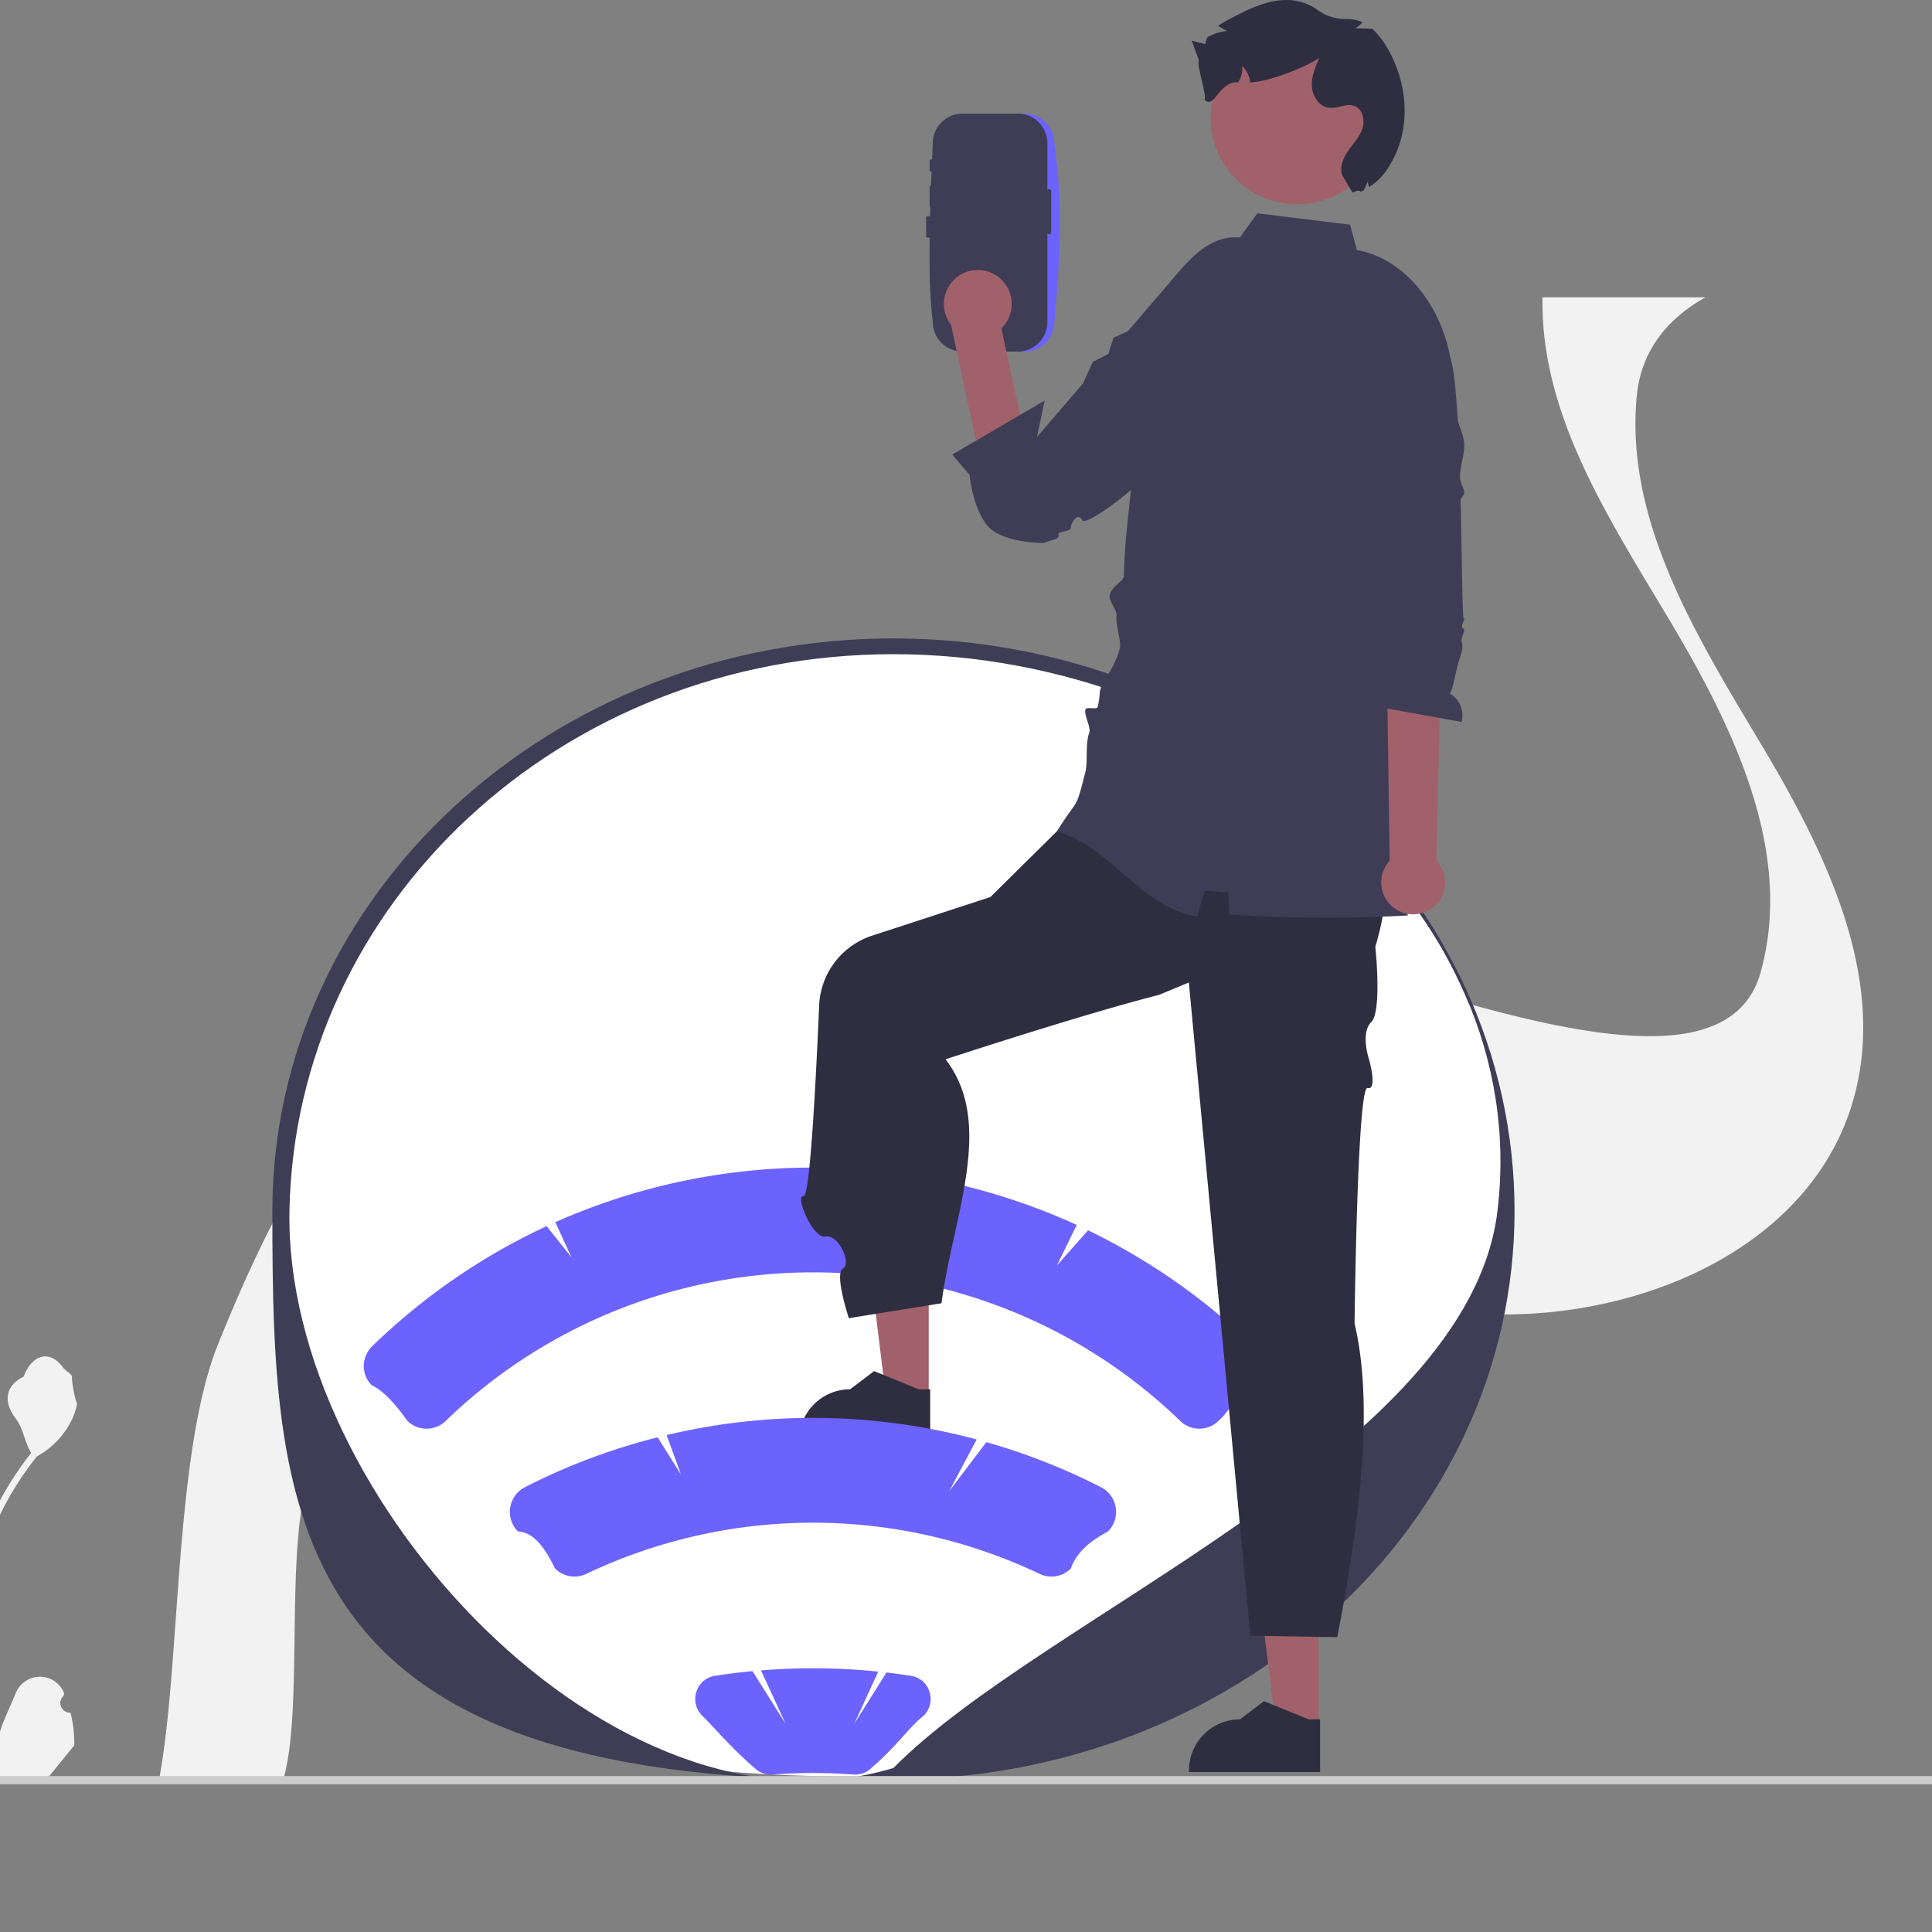<?xml version="1.0" encoding="UTF-8" standalone="no"?>
<svg
   data-name="Layer 1"
   width="559.67"
   height="559.67"
   viewBox="0 0 559.67 559.67"
   version="1.1"
   id="svg2443"
   sodipodi:docname="menu3.svg"
   inkscape:version="1.1.2 (0a00cf5339, 2022-02-04)"
   xmlns:inkscape="http://www.inkscape.org/namespaces/inkscape"
   xmlns:sodipodi="http://sodipodi.sourceforge.net/DTD/sodipodi-0.dtd"
   xmlns="http://www.w3.org/2000/svg"
   xmlns:svg="http://www.w3.org/2000/svg">
  <rect x="0" y="0" width="559.67" height="559.67" fill="#808080" stroke="none"/>
  <defs
     id="defs2447" />
  <sodipodi:namedview
     id="namedview2445"
     pagecolor="#ffffff"
     bordercolor="#666666"
     borderopacity="1.0"
     inkscape:pageshadow="2"
     inkscape:pageopacity="0.0"
     inkscape:pagecheckerboard="0"
     showgrid="false"
     inkscape:zoom="0.22733182"
     inkscape:cx="393.69763"
     inkscape:cy="248.53537"
     inkscape:window-width="1366"
     inkscape:window-height="704"
     inkscape:window-x="0"
     inkscape:window-y="0"
     inkscape:window-maximized="1"
     inkscape:current-layer="svg2443" />
  <path
     d="m 20.429,496.143 a 2.807,2.807 0 0 1 -2.035,-4.866 l 0.192,-0.765 q -0.038,-0.092 -0.076,-0.184 A 7.539,7.539 0 0 0 4.604,490.38 c -2.275,5.478 -5.17,10.966 -5.883,16.758 a 22.304,22.304 0 0 0 0.392,7.671 89.42,89.42 0 0 1 -8.134,-37.139 86.307,86.307 0 0 1 0.535,-9.628 q 0.443,-3.931 1.231,-7.807 a 90.455,90.455 0 0 1 17.938,-38.337 24.073,24.073 0 0 0 10.012,-10.387 18.363,18.363 0 0 0 1.67,-5.018 c -0.487,0.064 -1.838,-7.359 -1.47,-7.815 -0.679,-1.031 -1.895,-1.543 -2.637,-2.549 -3.689,-5.002 -8.773,-4.129 -11.426,2.669 -5.669,2.861 -5.724,7.606 -2.245,12.169 2.213,2.903 2.517,6.832 4.459,9.94 -0.2,0.256 -0.408,0.503 -0.607,0.759 a 91.04,91.04 0 0 0 -9.502,15.054 37.846,37.846 0 0 0 -2.259,-17.579 c -2.163,-5.217 -6.216,-9.611 -9.786,-14.122 -4.288,-5.418 -13.08,-3.053 -13.836,3.814 q -0.011,0.1 -0.021,0.199 0.795,0.449 1.557,0.952 a 3.808,3.808 0 0 1 -1.535,6.93 l -0.078,0.012 a 37.89,37.89 0 0 0 0.999,5.665 c -4.58,17.71 5.307,24.16 19.424,24.45 0.312,0.16 0.615,0.32 0.927,0.471 a 92.925,92.925 0 0 0 -5.002,23.539 88.135,88.135 0 0 0 0.064,14.231 l -0.024,-0.168 a 23.289,23.289 0 0 0 -7.95,-13.448 c -6.118,-5.026 -14.762,-6.877 -21.363,-10.916 a 4.371,4.371 0 0 0 -6.694,4.252 q 0.013,0.088 0.027,0.176 a 25.576,25.576 0 0 1 2.868,1.382 q 0.795,0.449 1.557,0.952 a 3.808,3.808 0 0 1 -1.535,6.93 l -0.078,0.012 c -0.056,0.008 -0.104,0.016 -0.16,0.024 a 37.923,37.923 0 0 0 6.975,10.923 c 2.863,15.46 15.162,16.927 28.318,12.425 h 0.008 a 92.897,92.897 0 0 0 6.24,18.218 h 22.293 c 0.08,-0.248 0.152,-0.503 0.224,-0.751 A 25.328,25.328 0 0 1 13.926,514.928 c 1.654,-2.03 3.308,-4.075 4.962,-6.105 a 1.381,1.381 0 0 0 0.104,-0.12 c 0.839,-1.039 1.686,-2.069 2.525,-3.108 l 4.5e-4,-0.001 a 37.101,37.101 0 0 0 -1.087,-9.451 l -7.1e-4,-4.3e-4 z"
     fill="#f2f2f2"
     id="path2389" />
  <path
     d="m 46.07,515.547 h 35.974 c 6.153,-20.716 0.033,-69.675 8.143,-89.686 15.559,-38.369 35.435,-78.853 72.534,-97.587 15.84,-8 33.111,-11.124 50.75,-10.954 24.366,0.231 49.416,6.772 72.351,15.44 9.382,3.538 18.678,7.428 27.937,11.404 34.885,14.99 69.391,31.317 106.906,35.731 47.471,5.58 103.285,-15.659 116.25,-61.407 9.896,-35.025 -7.926,-71.388 -26.616,-102.669 -18.69,-31.281 -39.582,-64.75 -36.169,-100.967 0.012,-0.122 0.024,-0.255 0.049,-0.377 1.284,-13.008 9.051,-22.357 19.901,-28.351 h -47.239 c -0.624,33.785 18.923,63.607 36.512,93.052 18.69,31.269 36.512,67.644 26.616,102.669 -12.966,45.736 -120.327,-7.876 -167.799,-13.469 -13.406,-1.568 7.889,4.012 -4.893,0 -20.048,-6.285 -22.27,51.363 -41.78,42.902 -12.146,-5.276 -24.304,-10.516 -36.622,-15.172 -5.101,-1.933 -10.311,-3.744 -15.583,-5.422 a 0.035,0.035 0 0 1 -0.025,-0.012 c -35.399,-11.209 -74.112,-15.574 -106.82,0.632 -0.22,0.109 -0.453,0.219 -0.673,0.328 -37.099,18.722 -56.975,59.207 -72.534,97.575 -12.856,31.719 -10.833,92.884 -17.169,126.341 z"
     fill="#f2f2f2"
     id="path2391" />
  <path
     d="M 259.313,514.486 C 83.748,518.205 79.898,441.301 79.898,349.829 c 0,-91.472 80.059,-163.029 179.268,-163.029 99.209,0 178,71.53 178,163 0,91.47 -78.644,164.686 -177.853,164.686 z"
     fill="#ffffff"
     id="path2393" />
  <path
     d="M 258.313,515.486 C 82.748,519.205 78.898,442.301 78.898,350.829 c 0,-91.472 80.713,-165.887 179.921,-165.887 99.209,0 179.921,74.417 179.921,165.887 0,91.47 -81.219,164.657 -180.428,164.657 z m 0.507,-325.98 c -96.48,0 -173.346,72.382 -174.971,161.323 -1.511,82.726 93.806,185.957 174.971,161.325 43.526,-44.198 166.587,-91.802 174.971,-161.325 10.661,-88.409 -78.491,-161.323 -174.971,-161.323 z"
     fill="#3f3d56"
     id="path2395" />
  <path
     d="m -100,515.676 a 1.186,1.186 0 0 0 1.19,1.19 H 616.48 a 1.19,1.19 0 0 0 0,-2.38 H -98.81 a 1.187,1.187 0 0 0 -1.19,1.19 z"
     fill="#cccccc"
     id="path2397" />
  <polygon
     points="463.746,452.8 481.977,452.801 481.974,500.445 469.622,500.445 "
     fill="#a0616a"
     id="polygon2399"
     transform="translate(-100)" />
  <path
     d="m 382.409,513.331 -37.984,-10e-4 v -0.48 A 14.785,14.785 0 0 1 359.209,498.065 h 9.2e-4 l 6.938,-5.264 12.945,5.265 3.316,1.3e-4 -6.4e-4,15.265 z"
     fill="#2f2e41"
     id="path2401" />
  <path
     d="m 363.206,390.005 a 183.962,183.962 0 0 0 -48.013,-33.61 l -9.026,10.19 5.749,-11.739 a 183.957,183.957 0 0 0 -151.055,-0.798 l 4.69,10.187 -7.201,-9.053 a 183.828,183.828 0 0 0 -50.336,34.606 8.341,8.341 0 0 0 -2.625,5.397 7.844,7.844 0 0 0 2.297,6.092 c 2.27,1.074 5.504,3.54 10.31,10.309 a 7.94,7.94 0 0 0 11.081,0.068 153.011,153.011 0 0 1 212.844,0 7.94,7.94 0 0 0 11.081,-0.068 c 4.836,-4.349 5.966,-10.498 10.12,-10.12 a 8.241,8.241 0 0 0 2.492,-5.351 7.882,7.882 0 0 0 -2.406,-6.109 z"
     fill="#6c63ff"
     id="path2403" />
  <polygon
     points="350.803,357.187 369.033,357.188 369.031,404.832 356.679,404.831 "
     fill="#a0616a"
     id="polygon2405"
     transform="translate(-100)" />
  <path
     d="m 269.466,417.718 -37.984,-10e-4 v -0.48 a 14.785,14.785 0 0 1 14.785,-14.784 h 9.2e-4 l 6.938,-5.264 12.945,5.265 3.316,1.2e-4 -6.1e-4,15.265 z"
     fill="#2f2e41"
     id="path2407" />
  <path
     d="m 396.097,229.417 -87.66,9.159 -21.539,21.282 -34.262,11.187 a 22.278,22.278 0 0 0 -15.344,20.231 c -0.892,20.896 -2.654,55.589 -4.514,55.225 -2.66,-0.52 2.657,12.481 6.382,11.726 3.725,-0.755 7.598,7.722 5.023,9.229 -2.575,1.507 1.715,14.401 1.715,14.401 l 26.832,-4.323 c 3.359,-25.334 15.626,-52.037 1.168,-70.677 24.485,-7.945 46.055,-14.59 61.915,-18.685 l 8.578,-3.559 v 0 l 17.81,189.232 25.186,0.414 c 6.95,-35.751 10.441,-67.927 5.009,-90.881 0,0 0.78,-68.956 3.759,-68.202 2.979,0.754 0.454,-8.229 0.454,-8.229 0,0 -2.609,-7.651 0.597,-10.825 3.205,-3.174 1.204,-21.841 1.204,-21.841 5.296,-17.666 3.702,-32.253 -2.311,-44.864 z"
     fill="#2f2e41"
     id="path2409" />
  <path
     d="m 406.461,190.804 q 1.302,-5.84 2.604,-11.682 v 0 q 3.658,-16.356 7.304,-32.698 c 3.191,-14.274 6.396,-29.046 3.651,-43.41 a 43.135,43.135 0 0 0 -1.724,-6.358 C 414.185,84.897 405.107,74.593 393.068,72.424 l -1.967,-7.329 -26.863,-3.307 -5.084,7.012 c -10.943,-0.875 -17.439,10.021 -24.988,19.001 l -3,3 c -2.187,2.734 -2.635,13.007 -4,16 -6.07,13.31 2.295,0.375 2,15 -0.305,15.155 -3.285,29.861 -3.591,45.016 -0.033,1.626 -3.532,2.866 -4.134,5.717 -0.325,1.539 2.386,4.393 1.975,6.113 -0.351,1.468 1.401,7.369 1.025,8.887 -1.744,7.04 -5.693,9.812 -5.866,13.283 a 22.347,22.347 0 0 1 -0.595,3.962 c -0.216,0.923 -3.244,-0.183 -3.539,0.754 -0.496,1.574 1.684,5.2 1.087,6.776 -1.156,3.05 -0.379,8.437 -1.087,11.224 -2.973,11.701 -1.831,7.058 -8.276,17.268 16.494,4.986 23.618,21.686 40.585,24.691 q 1.147,-3.708 2.287,-7.435 c 2.249,0.145 4.512,0.279 6.774,0.403 v 0 c 0.127,2.157 0.255,4.315 0.383,6.46 a 438.512,438.512 0 0 0 51.657,0.281 41.031,41.031 0 0 1 -1.379,-5.286 c -0.944,-4.979 1.086,-10.38 1.303,-15.309 0.153,-3.651 -1.583,-6.754 -1.532,-10.687 0.013,-0.728 4.099,-1.34 4.086,-2.081 -0.065,-6.537 -3.779,-15.283 -2.554,-21.705 1.276,-6.601 -2.771,-12.767 -1.315,-19.328 v -0.002 0 z"
     fill="#3f3d56"
     id="path2411" />
  <path
     d="m 280.805,32.905 a 8.601,8.601 0 0 0 -8.591,8.591 v 51.764 a 8.601,8.601 0 0 0 8.591,8.591 h 16.014 a 8.601,8.601 0 0 0 8.591,-8.591 c 2.552,-26.01 1.614,-40.047 0,-51.764 a 8.601,8.601 0 0 0 -8.591,-8.591 H 280.805 Z"
     fill="#6c63ff"
     id="path2413" />
  <path
     d="m 278.805,32.905 a 8.601,8.601 0 0 0 -8.591,8.591 c -0.92,20.348 -1.56,39.753 0,51.764 a 8.601,8.601 0 0 0 8.591,8.591 h 16.014 a 8.601,8.601 0 0 0 8.591,-8.591 V 41.496 a 8.601,8.601 0 0 0 -8.591,-8.591 z"
     fill="#3f3d56"
     id="path2415" />
  <path
     d="m 320.032,108.242 c 0,0 15.147,-0.614 7.437,5.926 -5.017,4.256 -16.314,33.883 -28.051,37.468 a 10.432,10.432 0 0 1 -13.243,-7.796 l -10.639,-49.589 13.897,-2.114 8.47,39.248 22.129,-23.142 z"
     fill="#a0616a"
     id="path2417" />
  <circle
     cx="283.254"
     cy="88.043"
     r="9.829"
     fill="#a0616a"
     id="circle2419" />
  <path
     d="m 340.578,81.144 v 0 c 9.004,6.762 11.656,28.936 5.998,38.672 -10.816,18.611 -32.139,32.939 -33.049,30.949 -1.245,-2.725 -3.415,0.934 -3.342,2.132 0.074,1.198 -4.034,0.841 -3.556,2.108 0.479,1.268 -2.763,1.543 -4.171,2.278 0,0 -12.885,0.218 -16.951,-5.662 -4.065,-5.88 -4.61,-14.006 -4.61,-14.006 l -5.047,-5.938 26.757,-15.641 -2.205,10.557 13.348,-15.542 2.825,-6.236 4.507,-2.301 1.493,-4.699 4.155,-1.879 16.435,-19.137 -2.588,4.344 z"
     fill="#3f3d56"
     id="path2421" />
  <path
     d="m 414.511,263.303 a 9.203,9.203 0 0 0 1.605,-14.02 l 1.891,-84.085 -16.614,2.585 1.172,81.557 a 9.253,9.253 0 0 0 11.947,13.963 z"
     fill="#a0616a"
     id="path2423" />
  <path
     d="m 415.235,93.525 c 0,0 -1.102,0.833 4.55,9.445 1.121,1.708 1.88,8.594 2.412,17.58 0.173,2.928 1.84,4.984 1.969,8.251 0.11,2.773 -1.312,6.723 -1.228,9.598 0.045,1.534 1.189,2.868 1.228,4.402 0.016,0.64 -1.07,1.483 -1.054,2.12 q 0.025,1.031 0.048,2.056 c 0.388,17.079 0.472,32.504 0.857,32.244 0.822,-0.556 -1.22,2.316 -0.199,2.795 1.021,0.479 -0.872,2.858 -0.384,4.091 0.595,1.502 -0.144,3.159 -0.612,4.667 -1.349,4.354 -1.639,8.093 -2.812,10.161 a 7.23,7.23 0 0 1 3.37,8.198 l -23.417,-4.234 c -2.855,-4.574 -2.442,-9.374 -0.497,-10.21 l -0.579,-14.883 -6.669,-76.999 19.546,-8.727 3.471,-0.555 z"
     fill="#3f3d56"
     id="path2425" />
  <path
     d="m 269.898,46.181 c -0.336,0 -0.61,0.16 -0.61,0.357 v 2.857 c 0,0.197 0.273,0.357 0.61,0.357 0.336,0 0.61,-0.16 0.61,-0.357 v -2.857 c 10e-6,-0.197 -0.273,-0.357 -0.61,-0.357 z"
     fill="#3f3d56"
     id="path2427" />
  <path
     d="m 269.898,53.752 c -0.336,0 -0.61,0.16 -0.61,0.357 v 5.535 c 0,0.197 0.273,0.357 0.61,0.357 0.336,0 0.61,-0.16 0.61,-0.357 V 54.109 c 10e-6,-0.197 -0.273,-0.357 -0.61,-0.357 z"
     fill="#3f3d56"
     id="path2429" />
  <path
     d="m 303.898,54.752 a 0.691,0.691 0 0 0 -0.61,0.749 v 11.608 a 0.623,0.623 0 1 0 1.219,0 V 55.501 A 0.691,0.691 0 0 0 303.898,54.752 Z"
     fill="#3f3d56"
     id="path2431" />
  <path
     d="m 268.898,62.609 c -0.336,0 -0.61,0.16 -0.61,0.357 v 5.535 c 0,0.197 0.273,0.357 0.61,0.357 0.336,0 0.61,-0.16 0.61,-0.357 v -5.535 c 10e-6,-0.197 -0.273,-0.357 -0.61,-0.357 z"
     fill="#3f3d56"
     id="path2433" />
  <circle
     cx="375.789"
     cy="34.087"
     r="25.104"
     fill="#a0616a"
     id="circle2435" />
  <path
     d="m 403.819,45.622 c -1.96,3.922 -3.826,6.375 -7.214,8.568 a 11.974,11.974 0 0 1 -0.416,-1.529 c -0.361,0.806 -0.713,1.611 -1.082,2.419 -2.144,1.197 0.17,-0.65 -3.339,0.689 l -2.952,-5.066 c -0.808,-2.405 0.337,-5.023 1.794,-7.104 1.458,-2.072 3.274,-3.972 4.064,-6.382 0.791,-2.409 0.089,-5.601 -2.281,-6.498 -2.334,-0.896 -4.912,0.803 -7.394,0.508 -2.864,-0.338 -4.812,-3.334 -4.967,-6.216 -0.155,-2.882 1.021,-5.65 2.171,-8.288 -3.468,2.485 -14.21,6.937 -20.058,7.15 a 7.24,7.24 0 0 0 -2.359,-4.748 6.59,6.59 0 0 1 -1.131,4.722 c -5.725,-0.294 -6.801,8.022 -9.758,5.011 0.923,-0.464 -2.478,-10.799 -1.555,-11.263 q -1.065,-2.919 -2.127,-5.82 c 1.315,0.332 2.641,0.67 3.965,1 a 5.665,5.665 0 0 1 0.634,-2.02 13.707,13.707 0 0 1 2.992,-1.263 c 0.336,-0.09 0.681,-0.181 1.03,-0.256 a 13.77,13.77 0 0 1 1.563,-0.255 c -0.761,-0.441 -1.529,-0.872 -2.292,-1.322 -0.091,-0.052 -0.174,-0.105 -0.265,-0.157 a 29.293,29.293 0 0 1 3.352,-1.989 c 4.892,-2.559 9.969,-5.167 15.483,-5.486 a 15.507,15.507 0 0 1 10.048,2.892 13.902,13.902 0 0 0 8.645,2.6 9.902,9.902 0 0 1 4.346,0.968 13.926,13.926 0 0 1 -2.029,1.688 c 1.591,0.041 3.174,0.085 4.767,0.134 a 21.975,21.975 0 0 1 4.453,5.642 c 5.58,9.534 6.855,21.794 1.913,31.671 z"
     fill="#2f2e41"
     id="path2437" />
  <path
     d="m 323.202,436.726 a 7.96,7.96 0 0 0 -4.271,-5.905 181.168,181.168 0 0 0 -33.207,-13.049 l -10.735,14.152 7.934,-14.932 a 183.007,183.007 0 0 0 -89.807,-1.274 l 4.128,11.382 -6.744,-10.731 a 181.605,181.605 0 0 0 -38.437,14.452 8.025,8.025 0 0 0 -2.021,12.813 c 4.641,0.285 7.706,4.597 10.765,10.765 a 7.985,7.985 0 0 0 9.074,1.511 152.77,152.77 0 0 1 131.234,0 7.981,7.981 0 0 0 9.072,-1.511 c 1.839,-4.987 5.629,-7.935 10.766,-10.765 a 7.935,7.935 0 0 0 2.25,-6.908 z"
     fill="#6c63ff"
     id="path2439" />
  <path
     d="m 263.894,485.461 q -3.526,-0.554 -7.095,-0.967 l -9.326,14.839 6.949,-15.092 a 186.328,186.328 0 0 0 -33.977,-0.357 l 7.113,15.45 -9.575,-15.236 q -5.482,0.52 -10.883,1.364 a 6.624,6.624 0 0 0 -5.354,4.58 6.812,6.812 0 0 0 1.661,6.958 c 3.851,3.772 8.097,9.011 15.074,15.074 a 6.698,6.698 0 0 0 5.255,1.976 c 3.867,-0.286 7.824,-0.432 11.761,-0.432 h 6e-5 c 3.937,0 7.894,0.146 11.761,0.432 a 6.718,6.718 0 0 0 5.255,-1.976 c 7.206,-6.151 10.847,-11.79 15.074,-15.074 a 6.811,6.811 0 0 0 1.661,-6.958 6.622,6.622 0 0 0 -5.354,-4.58 z"
     fill="#6c63ff"
     id="path2441" />
</svg>
